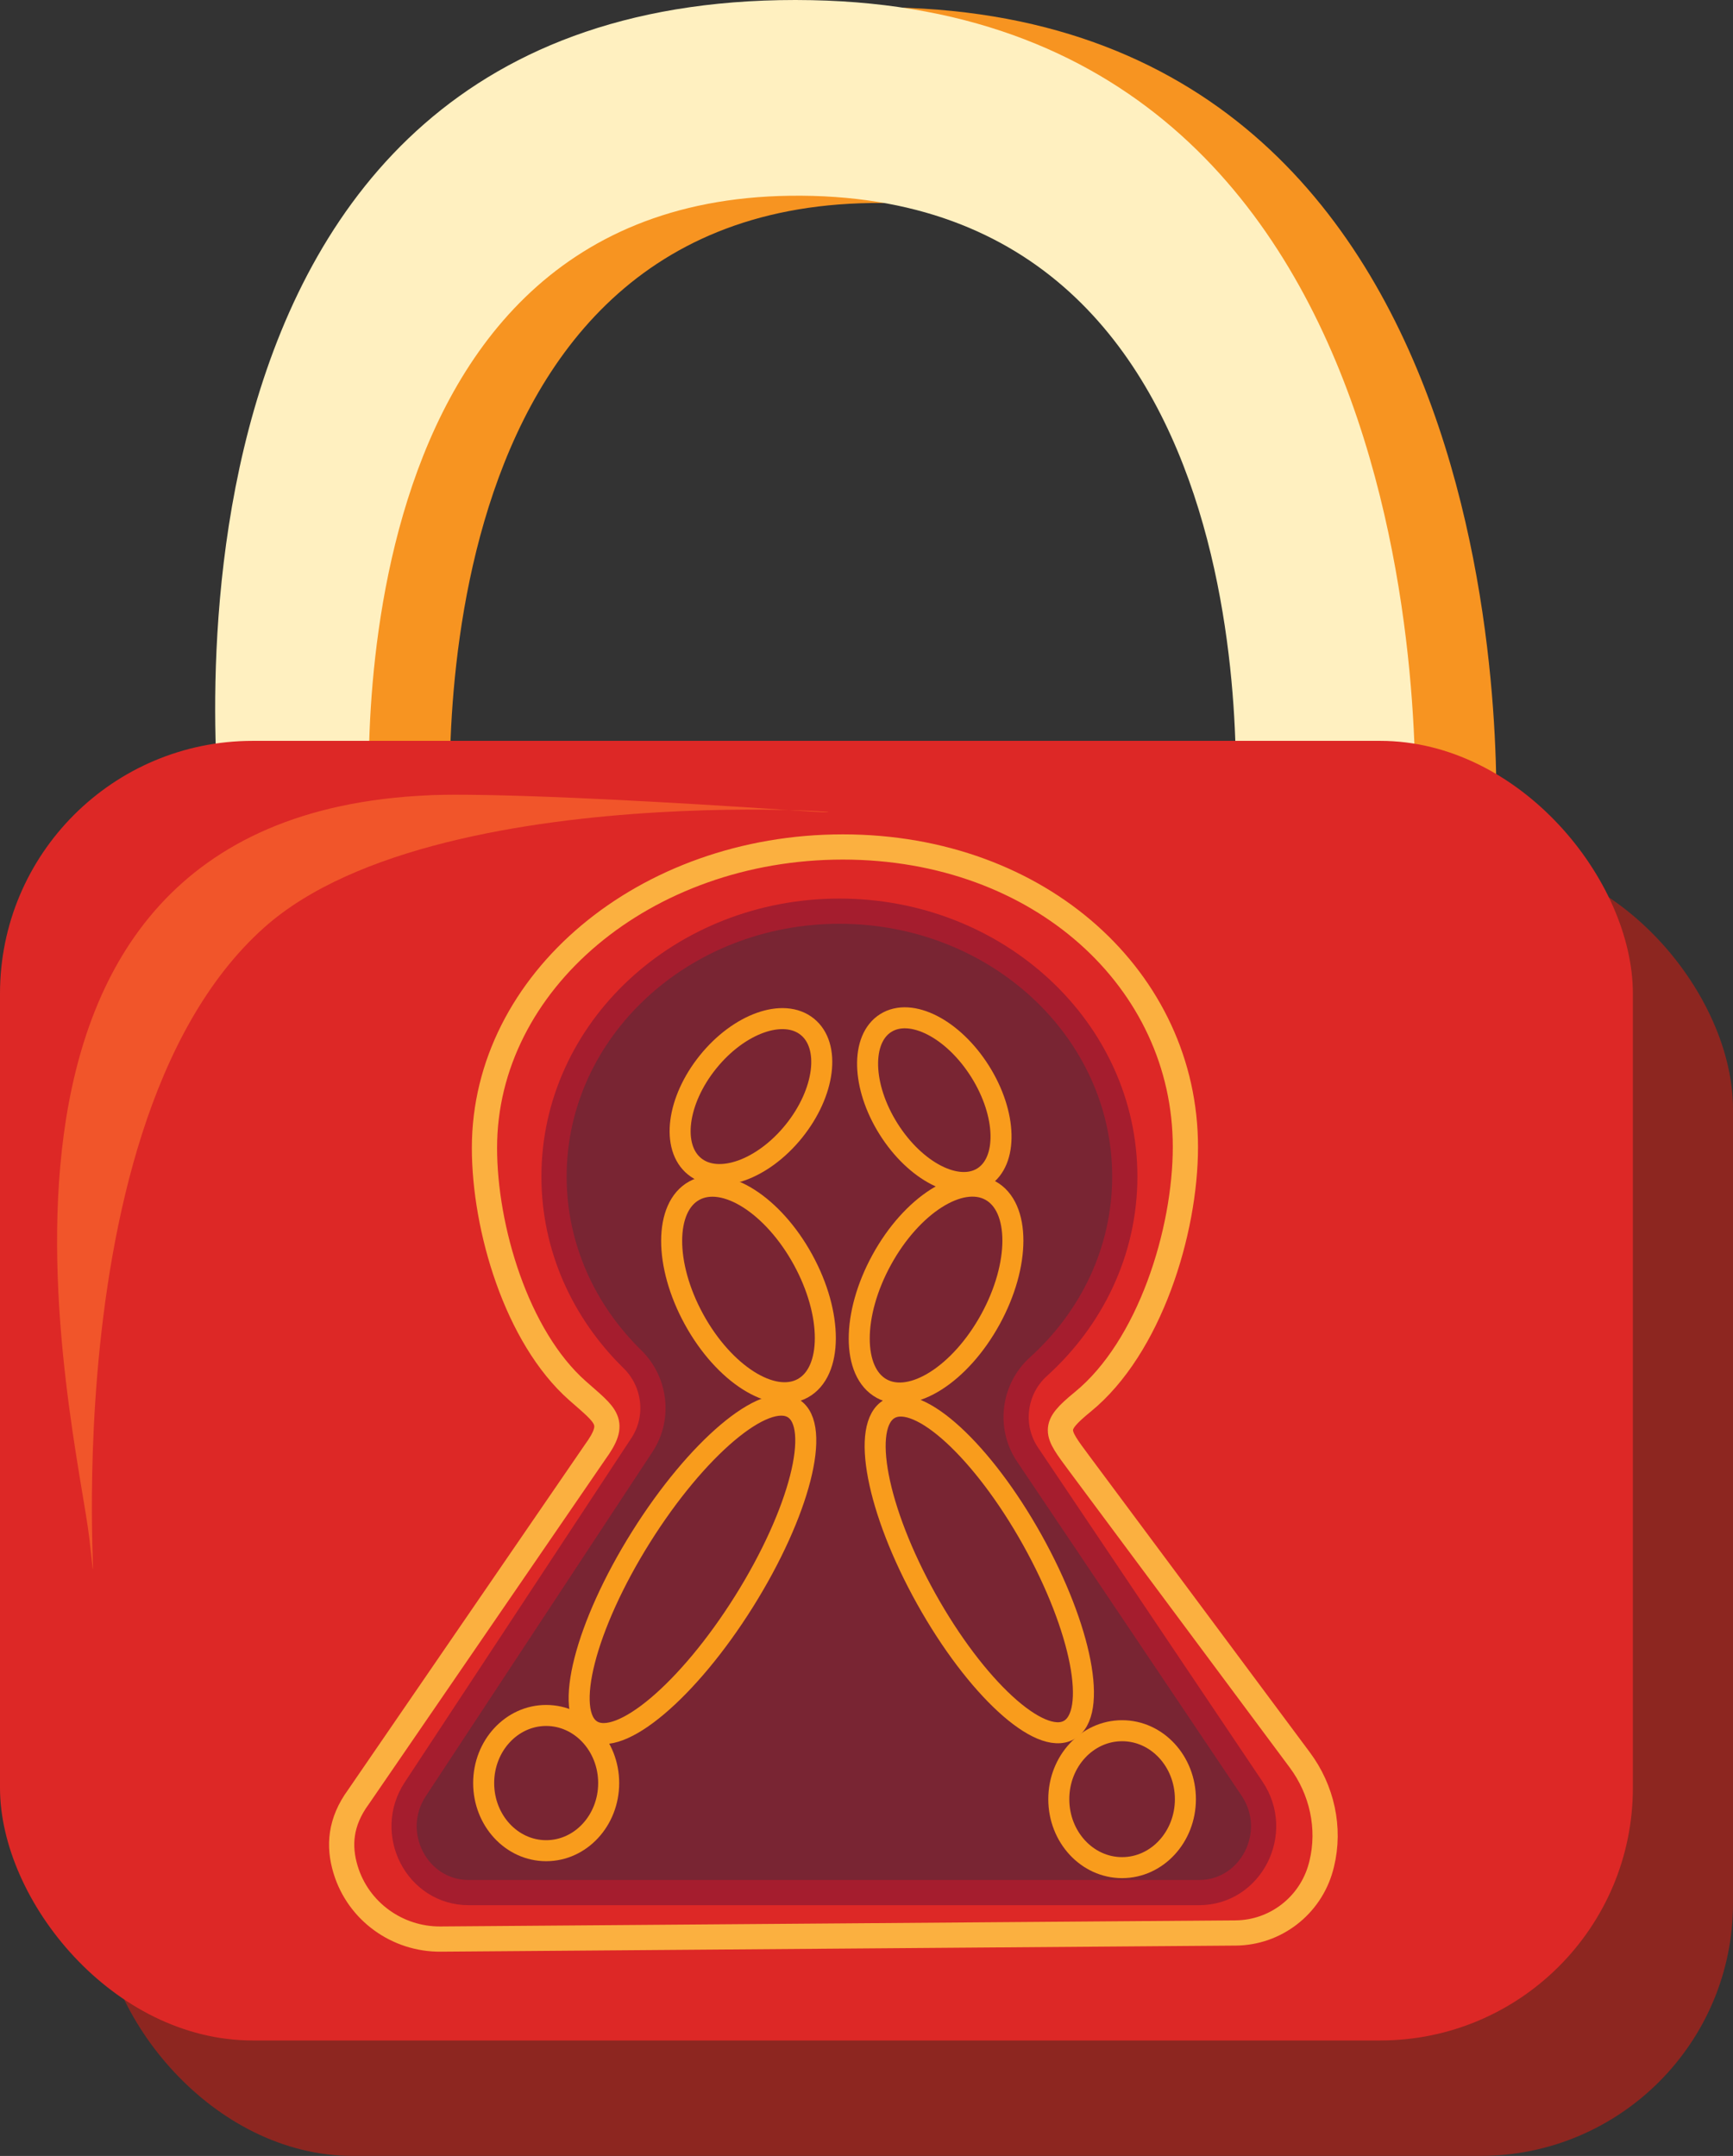 <?xml version="1.0" encoding="UTF-8"?><svg xmlns="http://www.w3.org/2000/svg" viewBox="0 0 412.27 513.02"><rect x="0" y="0" width="412.27" height="513.02" fill="#333333" stroke="none"/><defs><style>.d{fill:#f1552a;}.e{fill:#8d2620;}.f{stroke:#fbb040;}.f,.g{stroke-width:6px;}.f,.g,.h{stroke-miterlimit:10;}.f,.h{fill:none;}.g{fill:#792533;stroke:#a51d2e;}.i{fill:#fff0c0;}.j{fill:#f79421;}.h{stroke:#f99c1c;stroke-width:5px;}.k{fill:#dd2826;}</style></defs><g id="a"/><g id="b"><g id="c"><g><g><g><path class="j" d="M355.78,198.79S367.38,4.79,212.37,1.77C46.01-1.48,71.93,198.79,71.93,198.79c.97,.42,35.48,0,35.48,0,0,0-12.52-149.01,99.84-150.48,118.27-1.55,105.66,150.48,105.66,150.48,0,0,41.62-.15,42.87,0Z"/><rect class="e" x="23.82" y="203.76" width="388.45" height="309.25" rx="60.12" ry="60.12"/><path class="i" d="M336.5,197.06S348.11,3.06,193.1,.04C26.73-3.2,52.65,197.06,52.65,197.06c.97,.42,35.48,0,35.48,0,0,0-12.52-149.01,99.84-150.48,118.27-1.55,105.66,150.48,105.66,150.48,0,0,41.62-.15,42.87,0Z"/><rect class="k" y="176.29" width="388.45" height="309.25" rx="60.12" ry="60.12"/></g><path class="d" d="M21.28,366.26c4.52,39.87-13.35-96.47,41.53-145.52,43.14-38.56,163.95-25.34,127.56-27.8-72.68-4.91-88.32-3.7-88.32-3.7-120.99,5.2-83.74,150.86-80.77,177.02Z"/></g><path class="g" d="M98.79,425.75l53.93-81.93c4.25-6.45,3.19-15.04-2.29-20.41-11.55-11.31-18.63-26.61-18.63-43.45,0-34.87,30.4-63.14,67.89-63.14s67.89,28.27,67.89,63.14c0,17.75-7.88,33.8-20.57,45.27-5.87,5.31-7.02,14.25-2.58,20.87l53.43,79.53c7.03,10.46-.26,24.72-12.62,24.72H111.49c-12.3,0-19.59-14.13-12.7-24.6Z"/><g><ellipse class="h" cx="232.96" cy="373.47" rx="14.43" ry="43.77" transform="translate(-152.44 160.82) rotate(-29.16)"/><ellipse class="h" cx="164.73" cy="373.47" rx="45.21" ry="14.45" transform="translate(-239.2 314.66) rotate(-57.92)"/><ellipse class="h" cx="222.68" cy="306.84" rx="26.88" ry="14.74" transform="translate(-153.43 354.57) rotate(-61.26)"/><ellipse class="h" cx="266.94" cy="428.12" rx="15.06" ry="16.29"/><ellipse class="h" cx="129.93" cy="424.29" rx="14.87" ry="16.09"/><ellipse class="h" cx="222.27" cy="261.79" rx="12.86" ry="21.69" transform="translate(-105.3 158.65) rotate(-32.19)"/><ellipse class="h" cx="178.06" cy="306.84" rx="14.78" ry="26.82" transform="translate(-125.57 123.36) rotate(-28.73)"/><ellipse class="h" cx="178.65" cy="260.93" rx="21.35" ry="13.12" transform="translate(-136.62 236.28) rotate(-51.13)"/></g><path class="f" d="M85.26,427.61l56.27-82.03c5.33-7.32,2.74-8.56-4.15-14.66-14.5-12.83-22.13-38.68-22.13-57.77,0-39.55,38.17-71.61,85.25-71.61s81.5,31.84,81.5,71.39c0,20.14-8.51,47.67-24.44,60.67-7.37,6.02-6.45,7.06-.87,14.57l52.53,70.63c5.24,7.04,7.31,16.16,5.2,24.75-.06,.26-.13,.51-.2,.77-2.54,9.26-10.89,15.57-20.26,15.64l-189.16,1.45c-10.23,.08-19.58-6.53-22.6-16.57-1.68-5.59-1.28-11.28,3.05-17.22Z"/></g></g></g></svg>